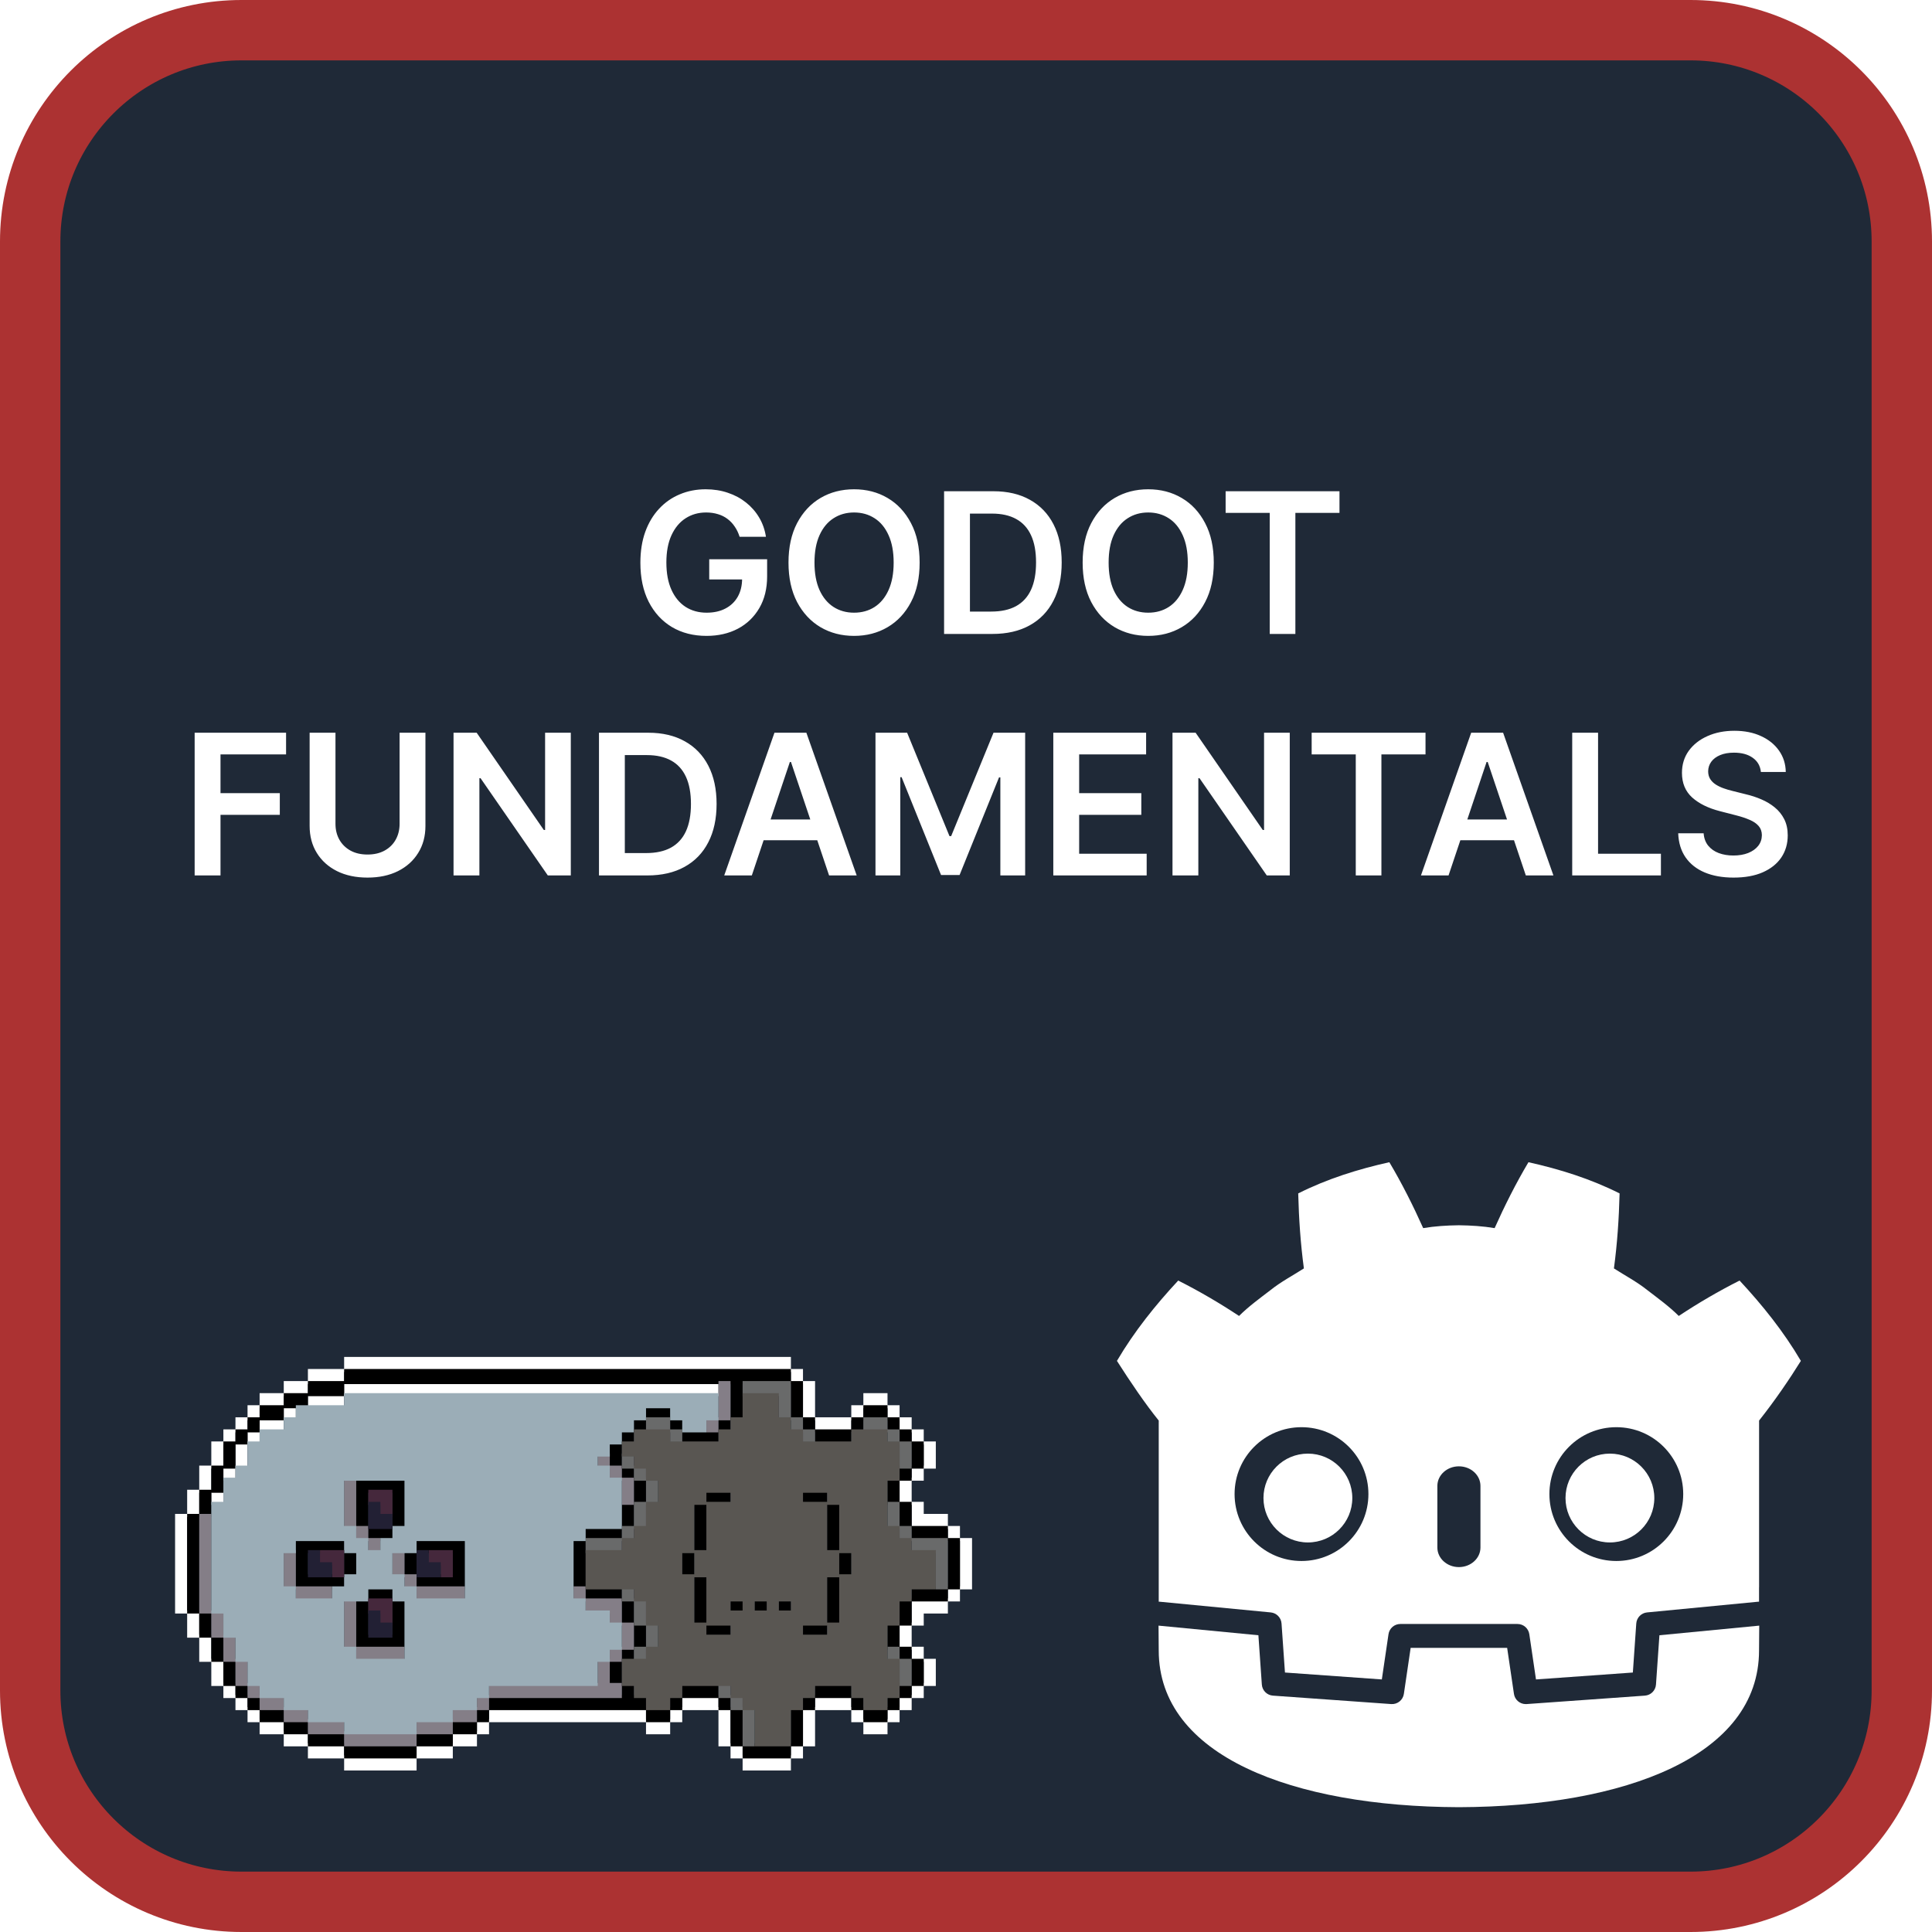 <svg width="128" height="128" viewBox="0 0 128 128" fill="none" xmlns="http://www.w3.org/2000/svg">
<g clip-path="url(#clip0_5_160)">
<path d="M112 2H16C8.268 2 2 8.268 2 16V112C2 119.732 8.268 126 16 126H112C119.732 126 126 119.732 126 112V16C126 8.268 119.732 2 112 2Z" fill="#1F2937" stroke="#AC3232" stroke-width="4"/>
<path d="M92.048 77C89.978 77.46 87.93 78.101 86.01 79.067C86.054 80.762 86.164 82.386 86.386 84.036C85.641 84.514 84.857 84.924 84.161 85.483C83.453 86.027 82.731 86.548 82.09 87.185C80.81 86.338 79.455 85.543 78.06 84.84C76.555 86.459 75.149 88.207 74 90.162C74.903 91.579 75.872 93.004 76.769 94.115V103.772V104.999V106.115C76.79 106.115 76.812 106.116 76.834 106.118L84.191 106.827C84.576 106.865 84.878 107.175 84.905 107.561L85.132 110.809L91.55 111.267L91.992 108.269C92.049 107.881 92.382 107.593 92.775 107.593H100.537C100.93 107.593 101.263 107.881 101.321 108.269L101.763 111.267L108.181 110.809L108.407 107.561C108.434 107.175 108.736 106.865 109.121 106.827L116.476 106.118C116.497 106.116 116.519 106.115 116.541 106.115V105.158L116.544 105.157V94.115C117.58 92.811 118.561 91.372 119.312 90.162C118.164 88.207 116.757 86.459 115.252 84.84C113.857 85.543 112.502 86.338 111.222 87.185C110.582 86.548 109.86 86.027 109.152 85.483C108.456 84.924 107.671 84.514 106.927 84.036C107.149 82.386 107.258 80.762 107.302 79.067C105.382 78.101 103.335 77.46 101.264 77C100.437 78.39 99.681 79.894 99.023 81.366C98.242 81.235 97.457 81.187 96.672 81.177V81.176C96.666 81.176 96.661 81.177 96.656 81.177C96.651 81.177 96.646 81.176 96.641 81.176V81.177C95.855 81.187 95.071 81.235 94.29 81.366C93.631 79.894 92.876 78.39 92.048 77ZM86.227 94.555C88.676 94.555 90.661 96.538 90.661 98.986C90.661 101.436 88.676 103.42 86.227 103.42C83.78 103.42 81.794 101.436 81.794 98.986C81.794 96.538 83.78 94.555 86.227 94.555ZM107.086 94.555C109.533 94.555 111.518 96.538 111.518 98.986C111.518 101.436 109.533 103.42 107.086 103.42C104.636 103.42 102.652 101.436 102.652 98.986C102.652 96.538 104.636 94.555 107.086 94.555ZM96.656 97.148C97.444 97.148 98.084 97.73 98.084 98.445V102.527C98.084 103.243 97.444 103.824 96.656 103.824C95.868 103.824 95.229 103.243 95.229 102.527V98.445C95.229 97.73 95.868 97.148 96.656 97.148Z" fill="white"/>
<path d="M109.941 108.34L109.713 111.605C109.686 111.999 109.373 112.312 108.979 112.34L101.143 112.899C101.124 112.901 101.105 112.901 101.086 112.901C100.696 112.901 100.36 112.615 100.303 112.224L99.853 109.177H93.459L93.01 112.224C92.95 112.635 92.583 112.929 92.17 112.899L84.333 112.34C83.94 112.312 83.627 111.999 83.6 111.605L83.372 108.34L76.756 107.702C76.759 108.413 76.769 109.192 76.769 109.347C76.769 116.334 85.631 119.692 96.643 119.731H96.656H96.67C107.681 119.692 116.541 116.334 116.541 109.347C116.541 109.189 116.551 108.414 116.554 107.702L109.941 108.34Z" fill="white"/>
<path d="M89.594 99.249C89.594 100.874 88.277 102.191 86.651 102.191C85.026 102.191 83.708 100.874 83.708 99.249C83.708 97.624 85.026 96.306 86.651 96.306C88.277 96.306 89.594 97.624 89.594 99.249Z" fill="white"/>
<path d="M103.719 99.249C103.719 100.874 105.035 102.191 106.66 102.191C108.286 102.191 109.603 100.874 109.603 99.249C109.603 97.624 108.286 96.306 106.66 96.306C105.035 96.306 103.719 97.624 103.719 99.249Z" fill="white"/>
<g filter="url(#filter0_d_5_160)">
<path d="M48.001 34.565C47.924 34.315 47.818 34.092 47.682 33.895C47.55 33.695 47.39 33.524 47.202 33.383C47.017 33.241 46.805 33.135 46.565 33.064C46.325 32.99 46.063 32.953 45.78 32.953C45.272 32.953 44.82 33.081 44.423 33.337C44.026 33.592 43.714 33.968 43.486 34.463C43.261 34.956 43.149 35.556 43.149 36.264C43.149 36.977 43.261 37.582 43.486 38.078C43.711 38.573 44.023 38.95 44.423 39.209C44.823 39.464 45.288 39.592 45.817 39.592C46.297 39.592 46.713 39.5 47.064 39.315C47.417 39.13 47.69 38.869 47.881 38.53C48.072 38.189 48.167 37.788 48.167 37.33L48.555 37.39H45.988V36.051H49.824V37.187C49.824 37.996 49.652 38.696 49.307 39.287C48.962 39.878 48.489 40.334 47.885 40.654C47.282 40.971 46.59 41.129 45.808 41.129C44.937 41.129 44.172 40.934 43.514 40.543C42.858 40.149 42.346 39.59 41.976 38.867C41.61 38.141 41.427 37.279 41.427 36.282C41.427 35.519 41.535 34.837 41.75 34.237C41.968 33.637 42.273 33.127 42.664 32.709C43.055 32.287 43.514 31.967 44.04 31.749C44.566 31.527 45.139 31.416 45.757 31.416C46.28 31.416 46.768 31.493 47.221 31.647C47.673 31.798 48.075 32.013 48.425 32.293C48.779 32.573 49.07 32.906 49.298 33.291C49.526 33.675 49.675 34.1 49.746 34.565H48.001ZM59.928 36.273C59.928 37.291 59.738 38.164 59.356 38.89C58.977 39.614 58.461 40.167 57.805 40.552C57.153 40.937 56.412 41.129 55.584 41.129C54.757 41.129 54.015 40.937 53.359 40.552C52.707 40.164 52.19 39.609 51.808 38.886C51.43 38.159 51.24 37.288 51.24 36.273C51.24 35.254 51.43 34.383 51.808 33.66C52.19 32.934 52.707 32.378 53.359 31.993C54.015 31.608 54.757 31.416 55.584 31.416C56.412 31.416 57.153 31.608 57.805 31.993C58.461 32.378 58.977 32.934 59.356 33.66C59.738 34.383 59.928 35.254 59.928 36.273ZM58.207 36.273C58.207 35.556 58.094 34.951 57.87 34.459C57.648 33.963 57.34 33.589 56.946 33.337C56.552 33.081 56.098 32.953 55.584 32.953C55.071 32.953 54.617 33.081 54.223 33.337C53.829 33.589 53.519 33.963 53.295 34.459C53.073 34.951 52.962 35.556 52.962 36.273C52.962 36.99 53.073 37.596 53.295 38.092C53.519 38.584 53.829 38.958 54.223 39.213C54.617 39.466 55.071 39.592 55.584 39.592C56.098 39.592 56.552 39.466 56.946 39.213C57.34 38.958 57.648 38.584 57.87 38.092C58.094 37.596 58.207 36.99 58.207 36.273ZM64.752 41H61.548V31.546H64.816C65.755 31.546 66.561 31.735 67.235 32.113C67.912 32.489 68.433 33.029 68.796 33.734C69.159 34.438 69.34 35.282 69.34 36.264C69.34 37.248 69.157 38.095 68.791 38.803C68.428 39.51 67.903 40.054 67.217 40.432C66.534 40.811 65.712 41 64.752 41ZM63.261 39.518H64.668C65.327 39.518 65.876 39.398 66.317 39.158C66.757 38.915 67.088 38.553 67.309 38.073C67.531 37.59 67.641 36.987 67.641 36.264C67.641 35.54 67.531 34.94 67.309 34.463C67.088 33.983 66.76 33.624 66.326 33.387C65.895 33.147 65.359 33.027 64.719 33.027H63.261V39.518ZM79.416 36.273C79.416 37.291 79.225 38.164 78.843 38.89C78.465 39.614 77.948 40.167 77.292 40.552C76.64 40.937 75.9 41.129 75.072 41.129C74.244 41.129 73.502 40.937 72.847 40.552C72.194 40.164 71.677 39.609 71.296 38.886C70.917 38.159 70.728 37.288 70.728 36.273C70.728 35.254 70.917 34.383 71.296 33.66C71.677 32.934 72.194 32.378 72.847 31.993C73.502 31.608 74.244 31.416 75.072 31.416C75.9 31.416 76.64 31.608 77.292 31.993C77.948 32.378 78.465 32.934 78.843 33.66C79.225 34.383 79.416 35.254 79.416 36.273ZM77.694 36.273C77.694 35.556 77.582 34.951 77.357 34.459C77.135 33.963 76.828 33.589 76.434 33.337C76.04 33.081 75.586 32.953 75.072 32.953C74.558 32.953 74.104 33.081 73.71 33.337C73.316 33.589 73.007 33.963 72.782 34.459C72.56 34.951 72.45 35.556 72.45 36.273C72.45 36.99 72.56 37.596 72.782 38.092C73.007 38.584 73.316 38.958 73.71 39.213C74.104 39.466 74.558 39.592 75.072 39.592C75.586 39.592 76.04 39.466 76.434 39.213C76.828 38.958 77.135 38.584 77.357 38.092C77.582 37.596 77.694 36.99 77.694 36.273ZM80.201 32.981V31.546H87.744V32.981H84.822V41H83.123V32.981H80.201ZM11.896 57V47.545H17.953V48.981H13.609V51.548H17.538V52.984H13.609V57H11.896ZM25.474 47.545H27.186V53.722C27.186 54.399 27.026 54.995 26.706 55.509C26.389 56.023 25.943 56.425 25.367 56.714C24.792 57 24.119 57.143 23.35 57.143C22.577 57.143 21.903 57 21.328 56.714C20.752 56.425 20.306 56.023 19.989 55.509C19.672 54.995 19.514 54.399 19.514 53.722V47.545H21.226V53.579C21.226 53.973 21.312 54.324 21.485 54.632C21.66 54.94 21.907 55.181 22.224 55.356C22.541 55.529 22.916 55.615 23.35 55.615C23.784 55.615 24.159 55.529 24.476 55.356C24.796 55.181 25.043 54.94 25.215 54.632C25.387 54.324 25.474 53.973 25.474 53.579V47.545ZM36.817 47.545V57H35.294L30.839 50.56H30.761V57H29.048V47.545H30.58L35.031 53.99H35.114V47.545H36.817ZM41.887 57H38.684V47.545H41.952C42.891 47.545 43.697 47.735 44.371 48.113C45.048 48.489 45.568 49.029 45.931 49.734C46.294 50.438 46.476 51.282 46.476 52.264C46.476 53.248 46.293 54.095 45.927 54.803C45.564 55.51 45.039 56.054 44.352 56.432C43.669 56.811 42.848 57 41.887 57ZM40.396 55.518H41.804C42.463 55.518 43.012 55.398 43.452 55.158C43.892 54.915 44.223 54.553 44.445 54.073C44.666 53.59 44.777 52.987 44.777 52.264C44.777 51.54 44.666 50.94 44.445 50.463C44.223 49.983 43.895 49.624 43.462 49.387C43.031 49.147 42.495 49.027 41.855 49.027H40.396V55.518ZM48.81 57H46.982L50.31 47.545H52.424L55.758 57H53.929L51.404 49.484H51.33L48.81 57ZM48.87 53.293H53.856V54.669H48.87V53.293ZM57.003 47.545H59.099L61.906 54.396H62.016L64.823 47.545H66.919V57H65.276V50.505H65.188L62.575 56.972H61.347L58.734 50.491H58.646V57H57.003V47.545ZM68.784 57V47.545H74.933V48.981H70.497V51.548H74.615V52.984H70.497V55.564H74.97V57H68.784ZM84.45 47.545V57H82.927L78.472 50.56H78.393V57H76.681V47.545H78.213L82.663 53.99H82.747V47.545H84.45ZM85.901 48.981V47.545H93.444V48.981H90.522V57H88.823V48.981H85.901ZM94.97 57H93.142L96.47 47.545H98.585L101.918 57H100.09L97.564 49.484H97.49L94.97 57ZM95.03 53.293H100.016V54.669H95.03V53.293ZM103.163 57V47.545H104.876V55.564H109.04V57H103.163ZM115.664 50.145C115.621 49.741 115.44 49.427 115.12 49.203C114.803 48.978 114.39 48.866 113.882 48.866C113.525 48.866 113.219 48.92 112.964 49.027C112.708 49.135 112.513 49.281 112.377 49.466C112.242 49.651 112.173 49.861 112.17 50.098C112.17 50.295 112.214 50.466 112.304 50.611C112.396 50.755 112.521 50.879 112.678 50.98C112.835 51.079 113.008 51.162 113.199 51.229C113.39 51.297 113.582 51.354 113.776 51.4L114.663 51.622C115.02 51.705 115.363 51.817 115.692 51.959C116.025 52.1 116.321 52.279 116.583 52.494C116.848 52.71 117.057 52.97 117.211 53.275C117.365 53.579 117.442 53.936 117.442 54.346C117.442 54.9 117.3 55.387 117.017 55.809C116.734 56.227 116.325 56.555 115.789 56.792C115.257 57.026 114.612 57.143 113.855 57.143C113.119 57.143 112.481 57.029 111.939 56.801C111.4 56.574 110.979 56.241 110.674 55.804C110.372 55.367 110.209 54.835 110.185 54.207H111.87C111.894 54.536 111.996 54.81 112.174 55.029C112.353 55.247 112.585 55.41 112.871 55.518C113.161 55.626 113.484 55.68 113.841 55.68C114.213 55.68 114.54 55.624 114.82 55.514C115.103 55.4 115.324 55.243 115.484 55.043C115.644 54.84 115.726 54.602 115.729 54.332C115.726 54.086 115.654 53.882 115.512 53.722C115.371 53.559 115.172 53.424 114.917 53.316C114.664 53.205 114.369 53.107 114.03 53.021L112.955 52.744C112.176 52.544 111.56 52.24 111.108 51.834C110.659 51.425 110.434 50.882 110.434 50.205C110.434 49.648 110.585 49.16 110.886 48.741C111.191 48.323 111.605 47.998 112.128 47.767C112.651 47.533 113.244 47.416 113.906 47.416C114.576 47.416 115.164 47.533 115.669 47.767C116.177 47.998 116.575 48.319 116.865 48.732C117.154 49.141 117.303 49.612 117.312 50.145H115.664Z" fill="white"/>
</g>
<path d="M22.8 90.4H52.4ZM20.4 91.2H22.8ZM52.4 91.2H53.2ZM18.8 92H20.4ZM22.8 92H47.6ZM53.2 92H54ZM17.2 92.8H18.8ZM20.4 92.8H22.8ZM53.2 92.8H54ZM57.2 92.8H58.8ZM16.4 93.6H17.2ZM18.8 93.6H19.6ZM53.2 93.6H54ZM56.4 93.6H57.2ZM58.8 93.6H59.6ZM15.6 94.4H16.4ZM17.2 94.4H18.8ZM54 94.4H56.4ZM59.6 94.4H60.4ZM14.8 95.2H15.6ZM16.4 95.2H17.2ZM60.4 95.2H61.2ZM14 96H14.8ZM15.6 96H16.4ZM61.2 96H62ZM14 96.8H14.8ZM15.6 96.8H16.4ZM61.2 96.8H62ZM13.2 97.6H14ZM14.8 97.6H15.6ZM60.4 97.6H61.2ZM13.2 98.4H14ZM59.6 98.4H60.4ZM12.4 99.2H13.2ZM14 99.2H14.8ZM59.6 99.2H60.4ZM12.4 100H13.2ZM60.4 100H61.2ZM11.6 100.8H12.4ZM60.4 100.8H62.8ZM11.6 101.6H12.4ZM62.8 101.6H63.6ZM11.6 102.4H12.4ZM63.6 102.4H64.4ZM11.6 103.2H12.4ZM63.6 103.2H64.4ZM11.6 104H12.4ZM63.6 104H64.4ZM11.6 104.8H12.4ZM63.6 104.8H64.4ZM11.6 105.6H12.4ZM62.8 105.6H63.6ZM11.6 106.4H12.4ZM60.4 106.4H62.8ZM12.4 107.2H13.2ZM60.4 107.2H61.2ZM12.4 108H13.2ZM59.6 108H60.4ZM13.2 108.8H14ZM59.6 108.8H60.4ZM13.2 109.6H14ZM60.4 109.6H61.2ZM14 110.4H14.8ZM61.2 110.4H62ZM14 111.2H14.8ZM61.2 111.2H62ZM14.8 112H15.6ZM60.4 112H61.2ZM15.6 112.8H16.4ZM45.2 112.8H47.6ZM54 112.8H56.4ZM59.6 112.8H60.4ZM16.4 113.6H17.2ZM32.4 113.6H42.8ZM44.4 113.6H45.2ZM47.6 113.6H48.4ZM53.2 113.6H54ZM56.4 113.6H57.2ZM58.8 113.6H59.6ZM17.2 114.4H18.8ZM31.6 114.4H32.4ZM42.8 114.4H44.4ZM47.6 114.4H48.4ZM53.2 114.4H54ZM57.2 114.4H58.8ZM18.8 115.2H20.4ZM30 115.2H31.6ZM47.6 115.2H48.4ZM53.2 115.2H54ZM20.4 116H22.8ZM27.6 116H30ZM48.4 116H49.2ZM52.4 116H53.2ZM22.8 116.8H27.6ZM49.2 116.8H52.4Z" fill="black"/>
<path d="M22.8 90.4H52.4M20.4 91.2H22.8M52.4 91.2H53.2M18.8 92H20.4M22.8 92H47.6M53.2 92H54M17.2 92.8H18.8M20.4 92.8H22.8M53.2 92.8H54M57.2 92.8H58.8M16.4 93.6H17.2M18.8 93.6H19.6M53.2 93.6H54M56.4 93.6H57.2M58.8 93.6H59.6M15.6 94.4H16.4M17.2 94.4H18.8M54 94.4H56.4M59.6 94.4H60.4M14.8 95.2H15.6M16.4 95.2H17.2M60.4 95.2H61.2M14 96H14.8M15.6 96H16.4M61.2 96H62M14 96.8H14.8M15.6 96.8H16.4M61.2 96.8H62M13.2 97.6H14M14.8 97.6H15.6M60.4 97.6H61.2M13.2 98.4H14M59.6 98.4H60.4M12.4 99.2H13.2M14 99.2H14.8M59.6 99.2H60.4M12.4 100H13.2M60.4 100H61.2M11.6 100.8H12.4M60.4 100.8H62.8M11.6 101.6H12.4M62.8 101.6H63.6M11.6 102.4H12.4M63.6 102.4H64.4M11.6 103.2H12.4M63.6 103.2H64.4M11.6 104H12.4M63.6 104H64.4M11.6 104.8H12.4M63.6 104.8H64.4M11.6 105.6H12.4M62.8 105.6H63.6M11.6 106.4H12.4M60.4 106.4H62.8M12.4 107.2H13.2M60.4 107.2H61.2M12.4 108H13.2M59.6 108H60.4M13.2 108.8H14M59.6 108.8H60.4M13.2 109.6H14M60.4 109.6H61.2M14 110.4H14.8M61.2 110.4H62M14 111.2H14.8M61.2 111.2H62M14.8 112H15.6M60.4 112H61.2M15.6 112.8H16.4M45.2 112.8H47.6M54 112.8H56.4M59.6 112.8H60.4M16.4 113.6H17.2M32.4 113.6H42.8M44.4 113.6H45.2M47.6 113.6H48.4M53.2 113.6H54M56.4 113.6H57.2M58.8 113.6H59.6M17.2 114.4H18.8M31.6 114.4H32.4M42.8 114.4H44.4M47.6 114.4H48.4M53.2 114.4H54M57.2 114.4H58.8M18.8 115.2H20.4M30 115.2H31.6M47.6 115.2H48.4M53.2 115.2H54M20.4 116H22.8M27.6 116H30M48.4 116H49.2M52.4 116H53.2M22.8 116.8H27.6M49.2 116.8H52.4" stroke="white"/>
<path d="M22.8 91.2H52.4ZM20.4 92H22.8ZM48.4 92H49.2ZM52.4 92H53.2ZM18.8 92.8H20.4ZM48.4 92.8H49.2ZM52.4 92.8H53.2ZM17.2 93.6H18.8ZM42.8 93.6H44.4ZM48.4 93.6H49.2ZM52.4 93.6H53.2ZM57.2 93.6H58.8ZM16.4 94.4H17.2ZM42 94.4H42.8ZM44.4 94.4H45.2ZM47.6 94.4H48.4ZM53.2 94.4H54ZM56.4 94.4H57.2ZM58.8 94.4H59.6ZM15.6 95.2H16.4ZM41.2 95.2H42ZM45.2 95.2H47.6ZM54 95.2H56.4ZM59.6 95.2H60.4ZM14.8 96H15.6ZM40.4 96H41.2ZM60.4 96H61.2ZM14.8 96.8H15.6ZM40.4 96.8H41.2ZM60.4 96.8H61.2ZM14 97.6H14.8ZM41.2 97.6H42ZM59.6 97.6H60.4ZM14 98.4H14.8ZM23.6 98.4H26.8ZM42 98.4H42.8ZM58.8 98.4H59.6ZM13.2 99.2H14ZM23.6 99.2H24.4ZM26 99.2H26.8ZM42 99.2H42.8ZM46.8 99.2H48.4ZM53.2 99.2H54.8ZM58.8 99.2H59.6ZM13.2 100H14ZM23.6 100H24.4ZM26 100H26.8ZM41.2 100H42ZM46 100H46.8ZM54.8 100H55.6ZM59.6 100H60.4ZM12.4 100.8H13.2ZM23.6 100.8H24.4ZM26 100.8H26.8ZM41.2 100.8H42ZM46 100.8H46.8ZM54.8 100.8H55.6ZM59.6 100.8H60.4ZM12.4 101.6H13.2ZM24.4 101.6H26ZM38.8 101.6H41.2ZM46 101.6H46.8ZM54.8 101.6H55.6ZM60.4 101.6H62.8ZM12.4 102.4H13.2ZM19.6 102.4H22.8ZM27.6 102.4H30.8ZM38 102.4H38.8ZM46 102.4H46.8ZM54.8 102.4H55.6ZM62.8 102.4H63.6ZM12.4 103.2H13.2ZM19.6 103.2H20.4ZM22.8 103.2H23.6ZM26.8 103.2H27.6ZM30 103.2H30.8ZM38 103.2H38.8ZM45.2 103.2H46ZM55.6 103.2H56.4ZM62.8 103.2H63.6ZM12.4 104H13.2ZM19.6 104H20.4ZM22.8 104H23.6ZM26.8 104H27.6ZM30 104H30.8ZM38 104H38.8ZM45.2 104H46ZM55.6 104H56.4ZM62.8 104H63.6ZM12.4 104.8H13.2ZM19.6 104.8H22.8ZM27.6 104.8H30.8ZM38 104.8H38.8ZM46 104.8H46.8ZM54.8 104.8H55.6ZM62.8 104.8H63.6ZM12.4 105.6H13.2ZM24.4 105.6H26ZM38.8 105.6H41.2ZM46 105.6H46.8ZM54.8 105.6H55.6ZM60.4 105.6H62.8ZM12.4 106.4H13.2ZM23.6 106.4H24.4ZM26 106.4H26.8ZM41.2 106.4H42ZM46 106.4H46.8ZM48.4 106.4H49.2ZM50 106.4H50.8ZM51.6 106.4H52.4ZM54.8 106.4H55.6ZM59.6 106.4H60.4ZM13.2 107.2H14ZM23.6 107.2H24.4ZM26 107.2H26.8ZM41.2 107.2H42ZM46 107.2H46.8ZM54.8 107.2H55.6ZM59.6 107.2H60.4ZM13.2 108H14ZM23.6 108H24.4ZM26 108H26.8ZM42 108H42.8ZM46.8 108H48.4ZM53.2 108H54.8ZM58.8 108H59.6ZM14 108.8H14.8ZM23.6 108.8H26.8ZM42 108.8H42.8ZM58.8 108.8H59.6ZM14 109.6H14.8ZM41.2 109.6H42ZM59.6 109.6H60.4ZM14.8 110.4H15.6ZM40.4 110.4H41.2ZM60.4 110.4H61.2ZM14.8 111.2H15.6ZM40.4 111.2H41.2ZM60.4 111.2H61.2ZM15.6 112H16.4ZM41.2 112H42ZM45.2 112H47.6ZM54 112H56.4ZM59.6 112H60.4ZM16.4 112.8H17.2ZM32.4 112.8H42.8ZM44.4 112.8H45.2ZM47.6 112.8H48.4ZM53.2 112.8H54ZM56.4 112.8H57.2ZM58.8 112.8H59.6ZM17.2 113.6H18.8ZM31.6 113.6H32.4ZM42.8 113.6H44.4ZM48.4 113.6H49.2ZM52.4 113.6H53.2ZM57.2 113.6H58.8ZM18.8 114.4H20.4ZM30 114.4H31.6ZM48.4 114.4H49.2ZM52.4 114.4H53.2ZM20.4 115.2H22.8ZM27.6 115.2H30ZM48.4 115.2H49.2ZM52.4 115.2H53.2ZM22.8 116H27.6ZM49.2 116H52.4Z" fill="black"/>
<path d="M22.8 91.2H52.4M20.4 92H22.8M48.4 92H49.2M52.4 92H53.2M18.8 92.8H20.4M48.4 92.8H49.2M52.4 92.8H53.2M17.2 93.6H18.8M42.8 93.6H44.4M48.4 93.6H49.2M52.4 93.6H53.2M57.2 93.6H58.8M16.4 94.4H17.2M42 94.4H42.8M44.4 94.4H45.2M47.6 94.4H48.4M53.2 94.4H54M56.4 94.4H57.2M58.8 94.4H59.6M15.6 95.2H16.4M41.2 95.2H42M45.2 95.2H47.6M54 95.2H56.4M59.6 95.2H60.4M14.8 96H15.6M40.4 96H41.2M60.4 96H61.2M14.8 96.8H15.6M40.4 96.8H41.2M60.4 96.8H61.2M14 97.6H14.8M41.2 97.6H42M59.6 97.6H60.4M14 98.4H14.8M23.6 98.4H26.8M42 98.4H42.8M58.8 98.4H59.6M13.2 99.2H14M23.6 99.2H24.4M26 99.2H26.8M42 99.2H42.8M46.8 99.2H48.4M53.2 99.2H54.8M58.8 99.2H59.6M13.2 100H14M23.6 100H24.4M26 100H26.8M41.2 100H42M46 100H46.8M54.8 100H55.6M59.6 100H60.4M12.4 100.8H13.2M23.6 100.8H24.4M26 100.8H26.8M41.2 100.8H42M46 100.8H46.8M54.8 100.8H55.6M59.6 100.8H60.4M12.4 101.6H13.2M24.4 101.6H26M38.8 101.6H41.2M46 101.6H46.8M54.8 101.6H55.6M60.4 101.6H62.8M12.4 102.4H13.2M19.6 102.4H22.8M27.6 102.4H30.8M38 102.4H38.8M46 102.4H46.8M54.8 102.4H55.6M62.8 102.4H63.6M12.4 103.2H13.2M19.6 103.2H20.4M22.8 103.2H23.6M26.8 103.2H27.6M30 103.2H30.8M38 103.2H38.8M45.2 103.2H46M55.6 103.2H56.4M62.8 103.2H63.6M12.4 104H13.2M19.6 104H20.4M22.8 104H23.6M26.8 104H27.6M30 104H30.8M38 104H38.8M45.2 104H46M55.6 104H56.4M62.8 104H63.6M12.4 104.8H13.2M19.6 104.8H22.8M27.6 104.8H30.8M38 104.8H38.8M46 104.8H46.8M54.8 104.8H55.6M62.8 104.8H63.6M12.4 105.6H13.2M24.4 105.6H26M38.8 105.6H41.2M46 105.6H46.8M54.8 105.6H55.6M60.4 105.6H62.8M12.4 106.4H13.2M23.6 106.4H24.4M26 106.4H26.8M41.2 106.4H42M46 106.4H46.8M48.4 106.4H49.2M50 106.4H50.8M51.6 106.4H52.4M54.8 106.4H55.6M59.6 106.4H60.4M13.2 107.2H14M23.6 107.2H24.4M26 107.2H26.8M41.2 107.2H42M46 107.2H46.8M54.8 107.2H55.6M59.6 107.2H60.4M13.2 108H14M23.6 108H24.4M26 108H26.8M42 108H42.8M46.8 108H48.4M53.2 108H54.8M58.8 108H59.6M14 108.8H14.8M23.6 108.8H26.8M42 108.8H42.8M58.8 108.8H59.6M14 109.6H14.8M41.2 109.6H42M59.6 109.6H60.4M14.8 110.4H15.6M40.4 110.4H41.2M60.4 110.4H61.2M14.8 111.2H15.6M40.4 111.2H41.2M60.4 111.2H61.2M15.6 112H16.4M41.2 112H42M45.2 112H47.6M54 112H56.4M59.6 112H60.4M16.4 112.8H17.2M32.4 112.8H42.8M44.4 112.8H45.2M47.6 112.8H48.4M53.2 112.8H54M56.4 112.8H57.2M58.8 112.8H59.6M17.2 113.6H18.8M31.6 113.6H32.4M42.8 113.6H44.4M48.4 113.6H49.2M52.4 113.6H53.2M57.2 113.6H58.8M18.8 114.4H20.4M30 114.4H31.6M48.4 114.4H49.2M52.4 114.4H53.2M20.4 115.2H22.8M27.6 115.2H30M48.4 115.2H49.2M52.4 115.2H53.2M22.8 116H27.6M49.2 116H52.4" stroke="black"/>
<path d="M47.6 92H48.4ZM47.6 92.8H48.4ZM47.6 93.6H48.4ZM46.8 94.4H47.6ZM39.6 96.8H40.4ZM40.4 97.6H41.2ZM22.8 98.4H23.6ZM41.2 98.4H42ZM22.8 99.2H23.6ZM41.2 99.2H42ZM22.8 100H23.6ZM13.2 100.8H14ZM22.8 100.8H23.6ZM13.2 101.6H14ZM23.6 101.6H24.4ZM13.2 102.4H14ZM24.4 102.4H25.2ZM13.2 103.2H14ZM18.8 103.2H19.6ZM26 103.2H26.8ZM13.2 104H14ZM18.8 104H19.6ZM26 104H26.8ZM13.2 104.8H14ZM18.8 104.8H19.6ZM26.8 104.8H27.6ZM13.2 105.6H14ZM19.6 105.6H22ZM27.6 105.6H30.8ZM38 105.6H38.8ZM13.2 106.4H14ZM22.8 106.4H23.6ZM38.8 106.4H41.2ZM14 107.2H14.8ZM22.8 107.2H23.6ZM40.4 107.2H41.2ZM14 108H14.8ZM22.8 108H23.6ZM41.2 108H42ZM14.8 108.8H15.6ZM22.8 108.8H23.6ZM41.2 108.8H42ZM14.8 109.6H15.6ZM23.6 109.6H26.8ZM40.4 109.6H41.2ZM15.6 110.4H16.4ZM39.6 110.4H40.4ZM15.6 111.2H16.4ZM39.6 111.2H40.4ZM16.4 112H17.2ZM32.4 112H41.2ZM17.2 112.8H18.8ZM31.6 112.8H32.4ZM18.8 113.6H20.4ZM30 113.6H31.6ZM20.4 114.4H22.8ZM27.6 114.4H30ZM22.8 115.2H27.6Z" fill="black"/>
<path d="M47.6 92H48.4M47.6 92.8H48.4M47.6 93.6H48.4M46.8 94.4H47.6M39.6 96.8H40.4M40.4 97.6H41.2M22.8 98.4H23.6M41.2 98.4H42M22.8 99.2H23.6M41.2 99.2H42M22.8 100H23.6M13.2 100.8H14M22.8 100.8H23.6M13.2 101.6H14M23.6 101.6H24.4M13.2 102.4H14M24.4 102.4H25.2M13.2 103.2H14M18.8 103.2H19.6M26 103.2H26.8M13.2 104H14M18.8 104H19.6M26 104H26.8M13.2 104.8H14M18.8 104.8H19.6M26.8 104.8H27.6M13.2 105.6H14M19.6 105.6H22M27.6 105.6H30.8M38 105.6H38.8M13.2 106.4H14M22.8 106.4H23.6M38.8 106.4H41.2M14 107.2H14.8M22.8 107.2H23.6M40.4 107.2H41.2M14 108H14.8M22.8 108H23.6M41.2 108H42M14.8 108.8H15.6M22.8 108.8H23.6M41.2 108.8H42M14.8 109.6H15.6M23.6 109.6H26.8M40.4 109.6H41.2M15.6 110.4H16.4M39.6 110.4H40.4M15.6 111.2H16.4M39.6 111.2H40.4M16.4 112H17.2M32.4 112H41.2M17.2 112.8H18.8M31.6 112.8H32.4M18.8 113.6H20.4M30 113.6H31.6M20.4 114.4H22.8M27.6 114.4H30M22.8 115.2H27.6" stroke="#847E87"/>
<path d="M49.2 92H52.4ZM51.6 92.8H52.4ZM51.6 93.6H52.4ZM42.8 94.4H44.4ZM52.4 94.4H53.2ZM57.2 94.4H58.8ZM44.4 95.2H45.2ZM53.2 95.2H54ZM58.8 95.2H59.6ZM59.6 96H60.4ZM41.2 96.8H42ZM59.6 96.8H60.4ZM42 97.6H42.8ZM42.8 98.4H43.6ZM42.8 99.2H43.6ZM42 100H42.8ZM58.8 100H59.6ZM42 100.8H42.8ZM58.8 100.8H59.6ZM41.2 101.6H42ZM59.6 101.6H60.4ZM38.8 102.4H41.2ZM60.4 102.4H62.8ZM62 103.2H62.8ZM62 104H62.8ZM62 104.8H62.8ZM41.2 105.6H42ZM42 106.4H42.8ZM42 107.2H42.8ZM42.8 108H43.6ZM42.8 108.8H43.6ZM42 109.6H42.8ZM58.8 109.6H59.6ZM59.6 110.4H60.4ZM59.6 111.2H60.4ZM47.6 112H48.4ZM48.4 112.8H49.2ZM49.2 113.6H50ZM49.2 114.4H50ZM49.2 115.2H50Z" fill="black"/>
<path d="M49.2 92H52.4M51.6 92.8H52.4M51.6 93.6H52.4M42.8 94.4H44.4M52.4 94.4H53.2M57.2 94.4H58.8M44.4 95.2H45.2M53.2 95.2H54M58.8 95.2H59.6M59.6 96H60.4M41.2 96.8H42M59.6 96.8H60.4M42 97.6H42.8M42.8 98.4H43.6M42.8 99.2H43.6M42 100H42.8M58.8 100H59.6M42 100.8H42.8M58.8 100.8H59.6M41.2 101.6H42M59.6 101.6H60.4M38.8 102.4H41.2M60.4 102.4H62.8M62 103.2H62.8M62 104H62.8M62 104.8H62.8M41.2 105.6H42M42 106.4H42.8M42 107.2H42.8M42.8 108H43.6M42.8 108.8H43.6M42 109.6H42.8M58.8 109.6H59.6M59.6 110.4H60.4M59.6 111.2H60.4M47.6 112H48.4M48.4 112.8H49.2M49.2 113.6H50M49.2 114.4H50M49.2 115.2H50" stroke="#696A6A"/>
<path d="M22.8 92.8H47.6ZM19.6 93.6H42.8ZM44.4 93.6H47.6ZM18.8 94.4H42ZM45.2 94.4H46.8ZM17.2 95.2H41.2ZM16.4 96H40.4ZM16.4 96.8H39.6ZM15.6 97.6H40.4ZM14.8 98.4H22.8ZM26.8 98.4H41.2ZM14.8 99.2H22.8ZM26.8 99.2H41.2ZM14 100H22.8ZM26.8 100H41.2ZM14 100.8H22.8ZM26.8 100.8H41.2ZM14 101.6H23.6ZM26 101.6H38.8ZM14 102.4H19.6ZM22.8 102.4H24.4ZM25.2 102.4H27.6ZM30.8 102.4H38ZM14 103.2H18.8ZM23.6 103.2H26ZM30.8 103.2H38ZM14 104H18.8ZM23.6 104H26ZM30.8 104H38ZM14 104.8H18.8ZM22.8 104.8H26.8ZM30.8 104.8H38ZM14 105.6H19.6ZM22 105.6H24.4ZM26 105.6H27.6ZM30.8 105.6H38ZM14 106.4H22.8ZM26.8 106.4H38.8ZM14.8 107.2H22.8ZM26.8 107.2H40.4ZM14.8 108H22.8ZM26.8 108H41.2ZM15.6 108.8H22.8ZM26.8 108.8H41.2ZM15.6 109.6H23.6ZM26.8 109.6H40.4ZM16.4 110.4H39.6ZM16.4 111.2H39.6ZM17.2 112H32.4ZM18.8 112.8H31.6ZM20.4 113.6H30ZM22.8 114.4H27.6Z" fill="black"/>
<path d="M22.8 92.8H47.6M19.6 93.6H42.8M44.4 93.6H47.6M18.8 94.4H42M45.2 94.4H46.8M17.2 95.2H41.2M16.4 96H40.4M16.4 96.8H39.6M15.6 97.6H40.4M14.8 98.4H22.8M26.8 98.4H41.2M14.8 99.2H22.8M26.8 99.2H41.2M14 100H22.8M26.8 100H41.2M14 100.8H22.8M26.8 100.8H41.2M14 101.6H23.6M26 101.6H38.8M14 102.4H19.6M22.8 102.4H24.4M25.2 102.4H27.6M30.8 102.4H38M14 103.2H18.8M23.6 103.2H26M30.8 103.2H38M14 104H18.8M23.6 104H26M30.8 104H38M14 104.8H18.8M22.8 104.8H26.8M30.8 104.8H38M14 105.6H19.6M22 105.6H24.4M26 105.6H27.6M30.8 105.6H38M14 106.4H22.8M26.8 106.4H38.8M14.8 107.2H22.8M26.8 107.2H40.4M14.8 108H22.8M26.8 108H41.2M15.6 108.8H22.8M26.8 108.8H41.2M15.6 109.6H23.6M26.8 109.6H40.4M16.4 110.4H39.6M16.4 111.2H39.6M17.2 112H32.4M18.8 112.8H31.6M20.4 113.6H30M22.8 114.4H27.6" stroke="#9BADB7"/>
<path d="M49.2 92.8H51.6ZM49.2 93.6H51.6ZM48.4 94.4H52.4ZM42 95.2H44.4ZM47.6 95.2H53.2ZM56.4 95.2H58.8ZM41.2 96H59.6ZM42 96.8H59.6ZM42.8 97.6H59.6ZM43.6 98.4H58.8ZM43.6 99.2H46.8ZM48.4 99.2H53.2ZM54.8 99.2H58.8ZM42.8 100H46ZM46.8 100H54.8ZM55.6 100H58.8ZM42.8 100.8H46ZM46.8 100.8H54.8ZM55.6 100.8H58.8ZM42 101.6H46ZM46.8 101.6H54.8ZM55.6 101.6H59.6ZM41.2 102.4H46ZM46.8 102.4H54.8ZM55.6 102.4H60.4ZM38.8 103.2H45.2ZM46 103.2H55.6ZM56.4 103.2H62ZM38.8 104H45.2ZM46 104H55.6ZM56.4 104H62ZM38.8 104.8H46ZM46.8 104.8H54.8ZM55.6 104.8H62ZM42 105.6H46ZM46.8 105.6H54.8ZM55.6 105.6H60.4ZM42.8 106.4H46ZM46.8 106.4H48.4ZM49.2 106.4H50ZM50.8 106.4H51.6ZM52.4 106.4H54.8ZM55.6 106.4H59.6ZM42.8 107.2H46ZM46.8 107.2H54.8ZM55.6 107.2H59.6ZM43.6 108H46.8ZM48.4 108H53.2ZM54.8 108H58.8ZM43.6 108.8H58.8ZM42.8 109.6H58.8ZM41.2 110.4H59.6ZM41.2 111.2H59.6ZM42 112H45.2ZM48.4 112H54ZM56.4 112H59.6ZM42.8 112.8H44.4ZM49.2 112.8H53.2ZM57.2 112.8H58.8ZM50 113.6H52.4ZM50 114.4H52.4ZM50 115.2H52.4Z" fill="black"/>
<path d="M49.2 92.8H51.6M49.2 93.6H51.6M48.4 94.4H52.4M42 95.2H44.4M47.6 95.2H53.2M56.4 95.2H58.8M41.2 96H59.6M42 96.8H59.6M42.8 97.6H59.6M43.6 98.4H58.8M43.6 99.2H46.8M48.4 99.2H53.2M54.8 99.2H58.8M42.8 100H46M46.8 100H54.8M55.6 100H58.8M42.8 100.8H46M46.8 100.8H54.8M55.6 100.8H58.8M42 101.6H46M46.8 101.6H54.8M55.6 101.6H59.6M41.2 102.4H46M46.8 102.4H54.8M55.6 102.4H60.4M38.8 103.2H45.2M46 103.2H55.6M56.4 103.2H62M38.8 104H45.2M46 104H55.6M56.4 104H62M38.8 104.8H46M46.8 104.8H54.8M55.6 104.8H62M42 105.6H46M46.8 105.6H54.8M55.6 105.6H60.4M42.8 106.4H46M46.8 106.4H48.4M49.2 106.4H50M50.8 106.4H51.6M52.4 106.4H54.8M55.6 106.4H59.6M42.8 107.2H46M46.8 107.2H54.8M55.6 107.2H59.6M43.6 108H46.8M48.4 108H53.2M54.8 108H58.8M43.6 108.8H58.8M42.8 109.6H58.8M41.2 110.4H59.6M41.2 111.2H59.6M42 112H45.2M48.4 112H54M56.4 112H59.6M42.8 112.8H44.4M49.2 112.8H53.2M57.2 112.8H58.8M50 113.6H52.4M50 114.4H52.4M50 115.2H52.4" stroke="#595652"/>
<path d="M24.4 99.2H26ZM25.2 100H26ZM21.2 103.2H22.8ZM28.4 103.2H30ZM22 104H22.8ZM29.2 104H30ZM24.4 106.4H26ZM25.2 107.2H26Z" fill="black"/>
<path d="M24.4 99.2H26M25.2 100H26M21.2 103.2H22.8M28.4 103.2H30M22 104H22.8M29.2 104H30M24.4 106.4H26M25.2 107.2H26" stroke="#45283C"/>
<path d="M24.4 100H25.2ZM24.4 100.8H26ZM20.4 103.2H21.2ZM27.6 103.2H28.4ZM20.4 104H22ZM27.6 104H29.2ZM24.4 107.2H25.2ZM24.4 108H26Z" fill="black"/>
<path d="M24.4 100H25.2M24.4 100.8H26M20.4 103.2H21.2M27.6 103.2H28.4M20.4 104H22M27.6 104H29.2M24.4 107.2H25.2M24.4 108H26" stroke="#222034"/>
</g>
<defs>
<filter id="filter0_d_5_160" x="11.896" y="31.416" width="107.545" height="27.727" filterUnits="userSpaceOnUse" color-interpolation-filters="sRGB">
<feFlood flood-opacity="0" result="BackgroundImageFix"/>
<feColorMatrix in="SourceAlpha" type="matrix" values="0 0 0 0 0 0 0 0 0 0 0 0 0 0 0 0 0 0 127 0" result="hardAlpha"/>
<feOffset dx="1" dy="1"/>
<feGaussianBlur stdDeviation="0.5"/>
<feComposite in2="hardAlpha" operator="out"/>
<feColorMatrix type="matrix" values="0 0 0 0 0.675 0 0 0 0 0.196 0 0 0 0 0.196 0 0 0 1 0"/>
<feBlend mode="normal" in2="BackgroundImageFix" result="effect1_dropShadow_5_160"/>
<feBlend mode="normal" in="SourceGraphic" in2="effect1_dropShadow_5_160" result="shape"/>
</filter>
<clipPath id="clip0_5_160">
<rect width="128" height="128" fill="white"/>
</clipPath>
</defs>
</svg>
